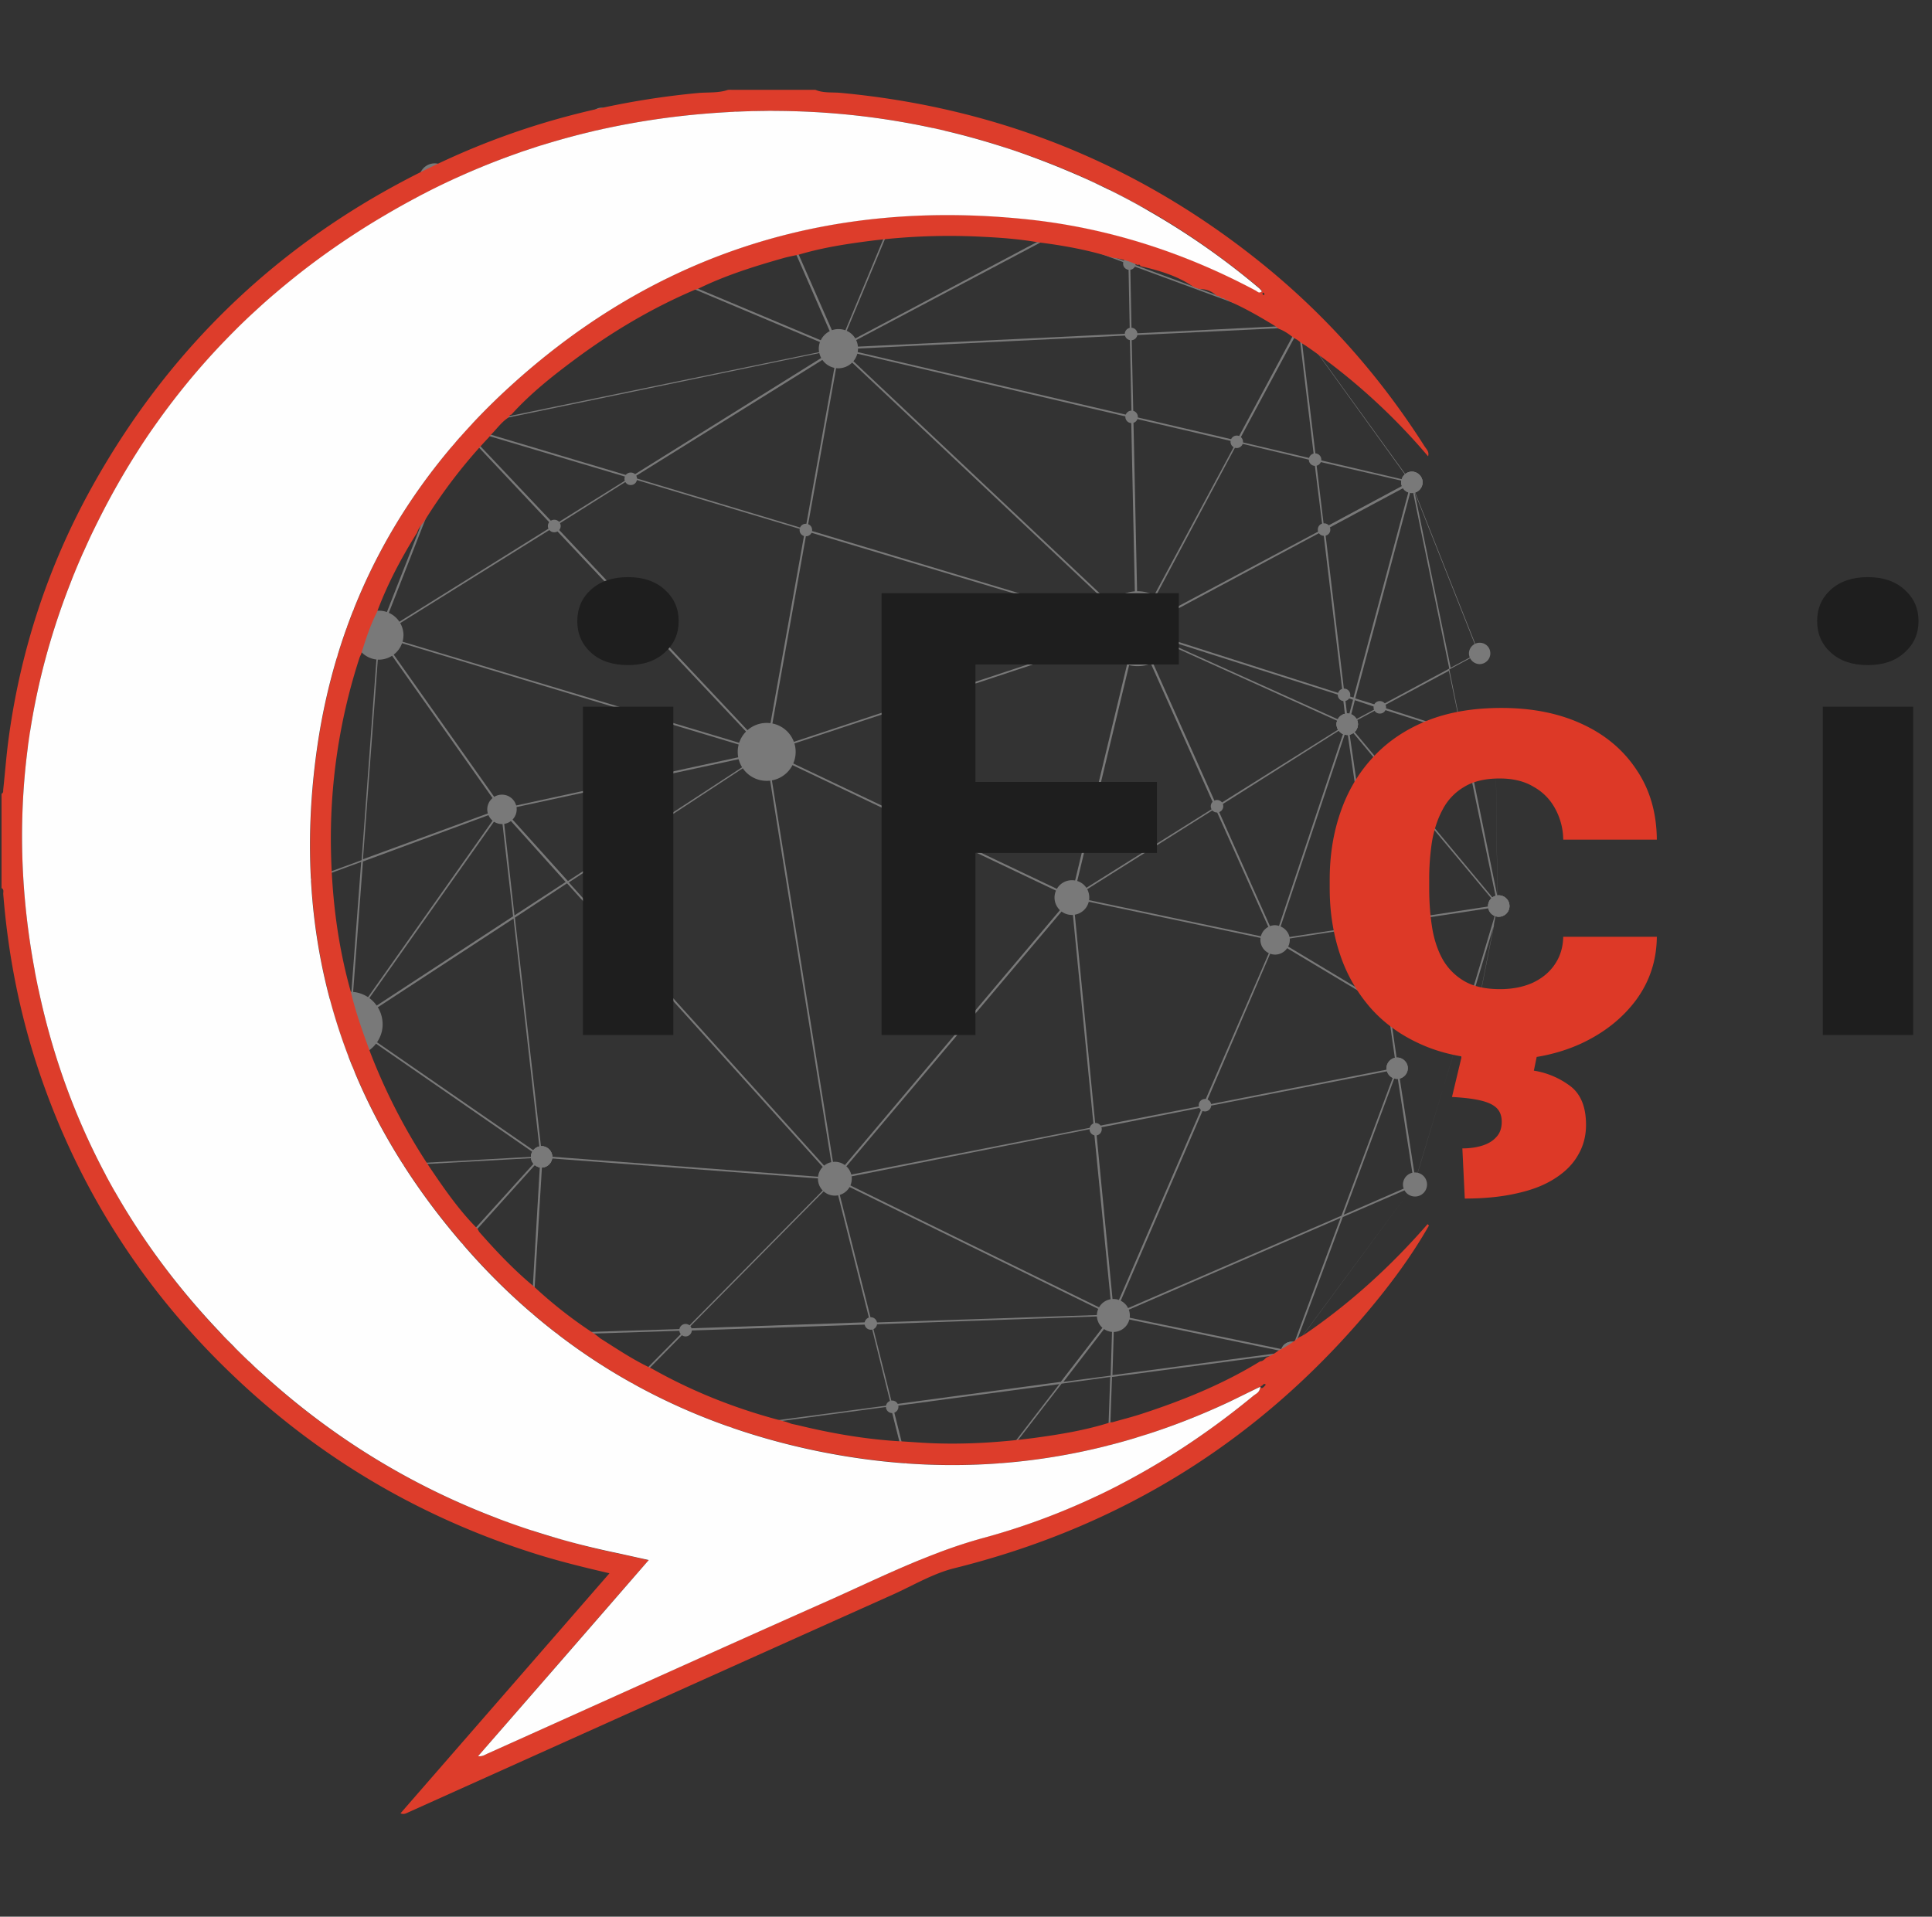 <svg width="129" height="128" fill="none" xmlns="http://www.w3.org/2000/svg"><rect width="100%" height="100%" fill="#333333" stroke="none"/><g opacity=".34" fill="#fff"><path d="M46.638 104.897l-12.05-2.648-18.655-11.544-8.301-11.782-4.88-13.507-.416-15.888 2.737-12.02v-.03l4.701-8.36 7.885-9.372 11.306-7.825 6.753-2.648c.03 0 .06 0 .06.03.03.03 0 .059 0 .089L32.98 11.95l5.207.03 1.844-4.076c0-.03.03-.03.06-.03l8.598-1.16 13.062 3.094.922-1.726c0-.03.06-.03.09-.03l12.495 4.97 11.425 8.747 7.528 10.413 4.522 11.395c0 .03 0 .06-.03.09l-1.933 1.04.862 4.255 2.202.714c.03 0 .03.03.03.06l.119 10.8-1.964 10.027c0 .03-.03.03-.03.03h-.06l-.803-.477-2.707 9.016-8.271 11.186-12.288 9.135c-.03 0-.03.03-.06 0-.03 0-.03-.03-.03-.06l.06-2.231-11.9 6.664h-.06l-23.832-6.992 8.51 7.914c.029.03.029.06 0 .06.148.089.118.089.089.089zm-11.961-2.737l11.752 2.588-8.539-7.944-2.826-.773-.387 6.129zm3.54-5.385l23.713 6.962-2.47-9.819-21.242 2.857zm21.393-2.857l2.44 9.789 8.687-11.276-11.127 1.487zm11.276-1.517l-8.658 11.217 11.722-6.546.179-5.117-3.243.446zm-42.13 1.875l5.802 7.765.387-6.04-6.189-1.725zM16.35 90.824l18.06 11.157-5.802-7.765-12.258-3.392zm57.75 6.338l-.06 2.171 11.455-8.538L74.1 97.162zm.149-5.207l-.179 5.058 11.842-6.605-11.663 1.547zm-39.125 3.124l2.827 1.607 7.735-7.825-10.175.327-.387 5.89zm10.711-6.218l-7.706 7.825 21.362-2.857-1.338-5.385-12.318.417zm-10.77 7.051l2.41.684-2.38-1.339-.03.655zm-6.427-1.785l6.308 1.755.03-.714-9.67-5.474 3.332 4.433zm-3.332-4.582l9.7 5.474.356-5.831-10.056.357zm-9.045 1.13l12.199 3.392-3.392-4.522-8.807 1.13zm41.98-2.23l1.34 5.355 11.246-1.518 3.392-4.403-15.977.565zm16.038-.417l-3.273 4.254 3.154-.416.118-3.838zm.119-.12l-.12 3.928 11.604-1.547-11.484-2.38zm-59.684-4.7l1.31 7.378 8.925-1.13-10.235-6.248zM7.87 79.072l7.914 11.246-2.648-8.033-5.266-3.213zm66.675 8.747l11.663 2.41 3.303-8.896-14.966 6.486zm15.115-6.545l-3.214 8.658 7.885-10.681-4.671 2.023zm-76.375 1.07l2.47 7.498-1.19-6.724-1.28-.773zm22.79-4.938l-10.83 12.02 10.146-.327.684-11.693zm-11.871.565l.922 11.366 10.86-12.02-11.782.654zm-10.265.595l11.068 10.77-.922-11.335-10.146.565zm.744 4.493l9.997 6.1-10.77-10.474.773 4.374zm21.541-5.742l-.714 11.752 10.294-.327 9.849-9.968-19.429-1.457zm19.488 1.517l-9.759 9.878 12.14-.417-2.381-9.461zm.119 0l2.38 9.491L74.1 87.79l-18.268-8.956zm.09-.09l18.327 8.986-1.22-12.377-17.108 3.392zm24.486-4.82l-5.95 13.806 15.113-6.546 3.63-9.758-12.793 2.499zm-7.23 1.429l1.19 12.258 5.89-13.656-7.08 1.398zm-59.952 6.813l1.31.804-.774-4.404-1.696.09 1.16 3.51zM7.84 78.923l5.207 3.154-1.13-3.421-4.077.267zm85.42-7.349l-3.54 9.55 4.7-2.052-1.16-7.498zm-.476-4.165l.565 3.898 1.16 7.497 2.648-8.777-4.373-2.618zM2.93 65.654l4.76 13.15 4.196-.238-1.22-3.69-7.736-9.222zm33.263 11.544l19.399 1.458L37.86 58.989l-3.48 2.291 1.814 15.918zM71.54 60.09L55.89 78.626l17.138-3.362L71.54 60.09zM51.25 50.3l4.522 28.265L71.48 59.941l-20.232-9.64zM10.874 75.115l1.13 3.422 1.667-.09-2.797-3.332zM37.98 58.93l17.673 19.607L51.13 50.3l-13.15 8.63zm-14.668 9.61l-9.373 9.907 10.116-.565-.744-9.342zm-12.526 6.277l3.034 3.6 9.432-9.967-15.293-2.29 2.827 8.657zM23.43 68.54l.774 9.342 11.782-.655-12.555-8.687zm.03-.12l12.615 8.718L34.29 61.34l-10.83 7.082zM71.66 60l1.487 15.234 7.17-1.398 4.76-11.009-13.418-2.826zM2.93 65.417l7.646 9.134-2.767-8.42-4.879-.714zm82.236-2.56l-4.7 10.95 12.763-2.5-.565-3.956-7.498-4.493zm12.11 7.142l.773.446 1.725-8.748-2.499 8.302zm-4.523-2.738l4.433 2.648 2.797-9.342-8.033 1.22.803 5.474zM7.9 66.04l15.322 2.291-7.051-7.825-8.985 3.303.714 2.231zm8.36-5.593l7.051 7.825.804-10.711-7.855 2.886zm7.974-2.916l-.804 10.681 9.908-14.043-9.104 3.362zm9.223-3.332L23.58 68.183l10.68-6.993-.803-6.992zm51.859 8.598l7.29 4.374-.774-5.385-6.516 1.011zM3.02 65.327l4.76.713-.713-2.201-4.047 1.487zm2.261-6.814l-2.41 6.724 4.136-1.517-1.726-5.207zm-2.856-8.658l.387 15.174 2.41-6.694-2.797-8.48zm2.916 8.48l1.755 5.355 8.956-3.303-8.182-9.074-2.53 7.021zm84.586-9.7l-4.7 14.073 6.605-1.011-1.905-13.062zM71.75 59.911l13.299 2.797-3.898-8.717-9.401 5.92zm9.52-5.98l3.868 8.688 4.701-14.103-8.569 5.415zm8.777-5.355l1.905 13.09 8.003-1.22-9.908-11.87zm-56.47 5.653l.774 6.902L37.77 58.9l-4.195-4.671zM7.96 51.224l8.242 9.134 7.944-2.916 1.1-14.906L7.96 51.224zm82.087-2.827l9.908 11.901-2.32-11.246-5.535-1.756-2.053 1.101zm7.736.684l2.202 10.8-.12-10.115-2.082-.684zm-46.444 1.131l20.202 9.61 4.255-17.703-24.457 8.093zm24.576-7.974L71.69 59.822l9.432-5.92-5.207-11.664zM33.636 54.08l4.284 4.76 12.972-8.48-17.256 3.72zM2.455 49.557l2.826 8.599 2.5-6.932-5.326-1.666zm22.88-6.962l-1.101 14.787 9.164-3.362-8.063-11.425zm.119-.06l8.092 11.456 17.406-3.779-25.498-7.676zm50.579-.386l5.207 11.663 8.628-5.415-13.835-6.248zM2.425 49.44l5.356 1.695-2.678-13.388-2.678 11.692zM9.06 38.49L7.93 51.106l17.196-8.658L9.06 38.49zm-3.898-.981l2.648 13.27L8.911 38.43l-3.749-.922zm48.705-2.023L51.25 50.123l24.457-8.093-21.839-6.545zm-28.443 6.932l25.557 7.676-14.013-14.876-11.544 7.2zm11.663-7.29L51.13 50.063l2.618-14.638-11.603-3.481-5.058 3.183zm55.161 12.08l5.355 1.726-.862-4.136-4.493 2.41zm-15.382-4.79l13.002 5.861-.208-1.785-12.794-4.076zm13.597 4.344l-.387 1.517 1.904-1.011-1.517-.506zm-.655-.209l.179 1.518.357-1.339-.536-.178zm.685.09l1.636.506 4.641-2.5-2.499-12.168-3.778 14.162zm-.714-.238l.595.178 3.808-14.251-5.713 3.064 1.31 11.009zM76.063 42.03l13.597 4.344-1.31-10.92-12.287 6.576zm18.387-9.164l2.41 11.723 1.844-.982-4.254-10.74zm-80.66-1.993l11.485 11.425 5.385-13.746-16.87 2.32zM9.06 38.37l16.037 3.957-11.425-11.396-4.225 3.273-.387 4.166zm21.72-9.76l-5.356 13.687 11.484-7.17-6.129-6.516zm23.117 6.755l21.779 6.545-19.637-18.506-2.142 11.96zm2.291-11.99L75.825 41.88l-.298-13.983-19.339-4.523zm26.45 6.188L76.063 41.88l12.258-6.545-.566-4.552-5.117-1.22zm-6.962-1.637l.297 13.865 6.576-12.258-6.873-1.607zM5.222 37.42l3.719.922.357-4.047-4.076 3.125zm4.522-8.004l-4.403 7.706 4.046-3.72.357-3.986zm-.386 4.195l-3.214 2.946 3.154-2.44.06-.506zm32.936-1.726l11.484 3.452 2.142-11.931-13.626 8.48zm45.58-1.1l.536 4.462 5.653-3.034-6.189-1.428zm-56.916-2.172l6.07 6.426 4.998-3.124-11.068-3.302zm-21.452 4.88l-.06.535 4.107-3.154-.804-.357-3.243 2.975zm.357-4.255l-.357 4.076 3.124-2.857-2.767-1.22zm78.011 1.428l6.249 1.458-7.29-10.116 1.041 8.658zm-56.886-2.172l11.157 3.332 13.537-8.45-24.694 5.118zm-13.24-2.559l-3.928 4.82 16.78-2.291-9.014-6.04-3.838 3.511zm-4.91 4.493l.804.357.595-1.607-1.398 1.25zm69.86-.952l5.057 1.19-1.04-8.658-4.017 7.468zm-68.282-.506l-.566 1.547 3.273-4.046-2.708 2.499zm-4.493.178l2.826 1.22 1.577-1.458 3.243-8.836-7.646 9.074zm65.753-1.339l6.903 1.607 4.046-7.557-11.068.535.119 5.415zm-57.928-7.944l-3.243 8.867 3.153-2.886 3.184-3.928-3.094-2.053zm19.1-4.552l-5.98 13.121 24.933-5.147-18.952-7.974zm-15.203 7.022l9.015 6.04-1.368-13.062-7.647 7.022zm7.766-7.11l1.368 13.06 5.95-13.001-5.027-2.113-2.291 2.053zm27.015 8.092l19.13 4.463-.118-5.386-19.012.923zm-35.495-1.31l-2.678 3.303 3.214-2.945-.536-.357zm49.36-6.247l-14.043 7.438 19.19-.923-.09-4.641-5.057-1.874zm-33.412-.566l18.982 7.974-4.82-11.038-12.734-.06-1.428 3.124zm23.772-2.975l-4.552 10.92L70.112 15.7l-9.461-3.48zm-9.461-.09l4.82 10.98 4.552-10.95-9.372-.03zm24.278 5.564l.089 4.582 10.89-.535-10.98-4.047zM21.02 21.917l.536.357 7.736-7.11-.328-3.065-7.944 9.818zm-3.183-2.142l3.094 2.053 7.795-9.61-10.889 7.557zm57.63-2.201l10.92 4.046-11.009-8.45.09 4.403zm-5.057-1.875l4.909 1.815-.09-4.374-4.82 2.56zm-9.402-3.48l9.253 3.42 4.82-2.558-14.073-.863zm-29.217.832l4.998 2.083 1.399-3.094-5.296-.03-1.101 1.041zm-2.707-1.011l.327 3.034 2.172-1.993-2.5-1.041zm.238-.03l2.35.982 1.041-.982h-3.392zm31.388.06l13.895.862L61.87 9.897l-1.16 2.172zm1.22-2.262l12.586 2.975-11.693-4.641-.893 1.666zm-10.8 2.202l9.223.06L48.9 6.862l2.231 5.147zm-1.785-5.058l11.246 5.117 1.16-2.172-12.406-2.945zM38.366 11.95l12.615.06-2.29-5.207-8.51 1.16-1.815 3.987zm-9.044-.06l3.51.03 2.648-2.44-6.158 2.41z"/><path d="M29.027 12.665a.714.714 0 100-1.429.714.714 0 000 1.428zm6.751-2.827a.536.536 0 100-1.071.536.536 0 000 1.071zM5.819 37.448a.724.724 0 01-.714.715.724.724 0 01-.714-.715c0-.386.327-.714.714-.714.386 0 .714.298.714.714zM3.08 49.468a.724.724 0 01-.714.714.724.724 0 01-.714-.714c0-.386.328-.714.714-.714.387 0 .714.298.714.715zm13.598 41.178a.724.724 0 01-.714.714.724.724 0 01-.714-.714c0-.387.327-.714.714-.714.387 0 .714.327.714.714zm21.988 6.099a.724.724 0 01-.714.714.724.724 0 01-.714-.714c0-.386.328-.714.714-.714.387 0 .714.328.714.714zM25.097 90.2a.714.714 0 100-1.429.714.714 0 000 1.429zm49.243-1.637a.714.714 0 10-.001-1.428.714.714 0 000 1.428zm11.541-25.795a.724.724 0 01-.714.714.724.724 0 01-.714-.714c0-.387.327-.714.714-.714.387 0 .714.327.714.714zm-13.566-2.827a.724.724 0 01-.714.715.724.724 0 01-.714-.715c0-.386.327-.714.714-.714.387-.03.714.298.714.715z"/><path d="M74.34 88.563a.714.714 0 10-.001-1.428.714.714 0 000 1.428zm-17.884-9.848a.724.724 0 01-.715.714.724.724 0 01-.714-.714c0-.387.328-.714.714-.714.387 0 .715.327.715.714zm37.546-7.378a.724.724 0 01-.714.714.724.724 0 01-.714-.714c0-.387.328-.714.714-.714.387 0 .714.327.714.714zm-3.332-22.97a.724.724 0 01-.714.714.724.724 0 01-.714-.714c0-.386.328-.714.714-.714.387 0 .714.328.714.714zm9.404 12.853a.714.714 0 100-1.428.714.714 0 000 1.429zm-14.193 1.548a.724.724 0 01-.714.714.724.724 0 01-.714-.714c0-.387.327-.714.714-.714.387 0 .714.327.714.714zm12.764 7.765a.533.533 0 01-.535.536.533.533 0 01-.536-.536c0-.297.238-.535.536-.535.297 0 .535.238.535.535z"/><path d="M100.074 61.22a.714.714 0 100-1.428.714.714 0 000 1.429zM94.48 79.816a.714.714 0 100-1.428.714.714 0 000 1.428zm-.478-8.479a.724.724 0 01-.714.714.724.724 0 01-.714-.714c0-.387.328-.714.714-.714.387 0 .714.327.714.714zm-7.05 18.982a.724.724 0 01-.715.713.724.724 0 01-.714-.713c0-.387.328-.715.715-.715.386-.03.714.298.714.715z"/><path d="M94.48 79.906a.803.803 0 100-1.607.803.803 0 000 1.606zm-20.14 8.657a.714.714 0 10-.001-1.428.714.714 0 000 1.428zm12.612 1.756a.724.724 0 01-.715.713.724.724 0 01-.714-.713c0-.387.328-.715.715-.715.386-.03.714.298.714.715zm-12.136 9.134a.863.863 0 11-1.727-.002.863.863 0 011.727.002z"/><path d="M74.34 88.95a1.1 1.1 0 100-2.201 1.1 1.1 0 000 2.201zm-11.607 14.876a.724.724 0 01-.714.714.724.724 0 01-.714-.714c0-.386.327-.714.714-.714.416 0 .714.328.714.714zm24.219-13.507a.724.724 0 01-.715.713.724.724 0 01-.714-.713c0-.387.328-.715.715-.715.386-.03.714.298.714.715zm-48.286 6.426a.724.724 0 01-.714.714.724.724 0 01-.714-.714c0-.386.328-.714.714-.714.387 0 .714.328.714.714zm17.79-18.03a.724.724 0 01-.715.714.724.724 0 01-.714-.714c0-.387.328-.714.714-.714.387 0 .715.327.715.714z"/><path d="M62.733 103.826a.724.724 0 01-.714.714.724.724 0 01-.714-.714c0-.386.327-.714.714-.714.416 0 .714.328.714.714zM39.17 96.745c0 .685-.535 1.22-1.22 1.22-.684 0-1.22-.535-1.22-1.22 0-.684.536-1.22 1.22-1.22.655.03 1.22.566 1.22 1.22zm8.184 8.093a.724.724 0 01-.714.714.724.724 0 01-.714-.714c0-.387.327-.714.714-.714.387 0 .714.327.714.714zM35.33 102.22a.724.724 0 01-.714.714.724.724 0 01-.714-.714c0-.387.328-.714.714-.714.387-.03.715.297.715.714zm1.547-24.963a.724.724 0 01-.714.715.724.724 0 01-.714-.715c0-.386.328-.714.714-.714.387 0 .714.328.714.714zm19.579 1.458a.724.724 0 01-.715.714.724.724 0 01-.714-.714c0-.387.328-.714.714-.714.387 0 .715.327.715.714zm15.859-18.774a.724.724 0 01-.714.715.724.724 0 01-.714-.715c0-.386.327-.714.714-.714.387-.03.714.298.714.715zM90.67 48.367a.724.724 0 01-.714.714.724.724 0 01-.714-.714c0-.386.328-.714.714-.714.387 0 .714.328.714.714zm-4.55 14.401a.99.99 0 01-.982.982.99.99 0 01-.982-.982.99.99 0 01.982-.982c.536.03.982.446.982.982zM76.627 42.03a.724.724 0 01-.714.715.724.724 0 01-.714-.714c0-.387.328-.715.714-.715.387 0 .714.328.714.715z"/><path d="M72.731 59.941a1.16 1.16 0 11-1.16-1.16c.654 0 1.16.506 1.16 1.16zm-20.826-9.729a.724.724 0 01-.714.714.724.724 0 01-.714-.714c0-.387.327-.714.714-.714.386 0 .714.327.714.714zm4.969 28.503a1.13 1.13 0 11-2.26.001 1.13 1.13 0 012.26 0zM33.519 54.764a.714.714 0 100-1.428.714.714 0 000 1.428zm3.358 22.493a.724.724 0 01-.714.715.724.724 0 01-.714-.715c0-.386.328-.714.714-.714.387 0 .714.328.714.714zM25.097 90.2a.714.714 0 100-1.429.714.714 0 000 1.429zm10.415 12.02a.895.895 0 01-.893.892.894.894 0 01-.892-.892c0-.476.386-.893.892-.893.476 0 .893.387.893.893zM16.678 90.646a.724.724 0 01-.714.714.724.724 0 01-.714-.714c0-.387.327-.714.714-.714.387 0 .714.327.714.714z"/><path d="M25.097 90.2a.714.714 0 100-1.429.714.714 0 000 1.429zm-1.013-21.779a.724.724 0 01-.714.714.724.724 0 01-.714-.714c0-.387.328-.714.714-.714.387-.03.714.297.714.714zm12.793 8.836a.724.724 0 01-.714.715.724.724 0 01-.714-.715c0-.386.328-.714.714-.714.387 0 .714.328.714.714zm-22.343 1.25a.724.724 0 01-.715.714.724.724 0 01-.714-.714c0-.387.328-.714.714-.714.387 0 .715.327.715.714z"/><path d="M25.097 90.2a.714.714 0 100-1.429.714.714 0 000 1.429zM8.377 78.864a.724.724 0 01-.714.714.724.724 0 01-.714-.714c0-.387.328-.714.714-.714.387 0 .714.327.714.714zm8.301 11.782a.724.724 0 01-.714.714.724.724 0 01-.714-.714c0-.387.327-.714.714-.714.387 0 .714.327.714.714zm-2.144-12.139a.724.724 0 01-.715.714.724.724 0 01-.714-.714c0-.387.328-.714.714-.714.387 0 .715.327.715.714z"/><path d="M8.377 78.864a.724.724 0 01-.714.714.724.724 0 01-.714-.714c0-.387.328-.714.714-.714.387 0 .714.327.714.714zM3.498 65.356a.724.724 0 01-.714.714.724.724 0 01-.714-.714c0-.387.328-.714.714-.714.387 0 .714.298.714.714zm11.246 13.151a.959.959 0 01-.952.952.959.959 0 01-.952-.952c0-.506.416-.952.952-.952s.952.446.952.952zm9.34-10.086a.724.724 0 01-.714.714.724.724 0 01-.714-.714c0-.387.328-.714.714-.714.387-.03.714.297.714.714zm27.821-18.209a.724.724 0 01-.714.714.724.724 0 01-.714-.714c0-.387.327-.714.714-.714.386 0 .714.327.714.714zm24.722-8.182a.724.724 0 01-.714.715.724.724 0 01-.714-.714c0-.387.328-.715.714-.715.387 0 .714.328.714.715zm23.746 7.706a.457.457 0 01-.446.447.458.458 0 01-.447-.447c0-.238.209-.446.447-.446.238 0 .446.179.446.446zm-.299 11.484a.714.714 0 100-1.428.714.714 0 000 1.429zm-5.087-29.008a.724.724 0 01-.714.714.724.724 0 01-.714-.714c0-.387.327-.714.714-.714.386 0 .714.327.714.714z"/><path d="M76.627 42.03a.724.724 0 01-.714.715.724.724 0 01-.714-.714c0-.387.328-.715.714-.715.387 0 .714.328.714.715zm14.043 6.337a.724.724 0 01-.714.714.724.724 0 01-.714-.714c0-.386.328-.714.714-.714.387 0 .714.328.714.714zm8.84-4.73a.724.724 0 01-.714.714.724.724 0 01-.714-.714c0-.387.327-.714.714-.714.387 0 .714.297.714.714zm-4.523-11.425a.724.724 0 01-.714.714.724.724 0 01-.714-.714c0-.387.327-.714.714-.714.386 0 .714.327.714.714z"/><path d="M90.67 48.367a.724.724 0 01-.714.714.724.724 0 01-.714-.714c0-.386.328-.714.714-.714.387 0 .714.328.714.714zM56.725 23.286a.724.724 0 01-.714.714.724.724 0 01-.714-.714c0-.387.327-.714.714-.714.387-.03.714.298.714.714zm38.262 8.926a.724.724 0 01-.714.714.724.724 0 01-.714-.714c0-.387.327-.714.714-.714.386 0 .714.327.714.714zm-18.36 9.818a.724.724 0 01-.714.715.724.724 0 01-.714-.714c0-.387.328-.715.714-.715.387 0 .714.328.714.715zm-.593-28.978a.724.724 0 01-.715.713.724.724 0 01-.713-.713c0-.387.327-.715.714-.715.386 0 .714.298.714.715zm11.276 8.747a.565.565 0 11-1.13 0c0-.298.267-.566.565-.566.297 0 .565.268.565.566zm-26.69-8.956a.714.714 0 100-1.428.714.714 0 000 1.428zm2.918-4.76a.724.724 0 01-.715.714.724.724 0 01-.714-.714c0-.387.328-.714.714-.714.387-.03.715.297.715.714zm6.752 8.062a.446.446 0 100-.892.446.446 0 000 .892zm5.535 1.459a.407.407 0 01-.416.416.407.407 0 01-.417-.416c0-.238.179-.417.417-.417s.416.208.416.416zm-.268 10.651a.416.416 0 100-.833.416.416 0 000 .833zm-.058-5.535a.417.417 0 100-.832.417.417 0 000 .833zm7.081 7.201a.416.416 0 100-.833.416.416 0 000 .833zm5.208 1.19a.417.417 0 100-.833.417.417 0 000 .833zm1.037 4.255a.407.407 0 01-.416.416.407.407 0 01-.417-.416c0-.238.179-.417.417-.417s.416.179.416.417zm.896 11.454a.417.417 0 100-.833.417.417 0 000 .833zm2.827.417a.407.407 0 01-.417.416.407.407 0 01-.416-.416c0-.238.178-.417.416-.417s.417.179.417.417zM81.24 54.258a.417.417 0 100-.833.417.417 0 000 .833zm10.653 7.915a.417.417 0 100-.833.417.417 0 000 .833zm1.217 5.147a.407.407 0 01-.416.416.407.407 0 01-.417-.416c0-.238.179-.417.417-.417s.416.179.416.417zm-12.674 6.903a.417.417 0 100-.833.417.417 0 000 .833zm-7.289 1.607a.417.417 0 100-.834.417.417 0 000 .833zM59.55 94.365a.417.417 0 100-.833.417.417 0 000 .833zm-1.426-5.564a.417.417 0 100-.833.417.417 0 000 .833zm-12.348.447a.416.416 0 100-.833.416.416 0 000 .833zm-10.384 6.724a.407.407 0 01-.417.416.407.407 0 01-.416-.416c0-.238.178-.417.416-.417s.417.208.417.417zm-6.784-1.369a.417.417 0 100-.833.417.417 0 000 .833zm6.844-4.998a.417.417 0 100-.834.417.417 0 000 .834zm-20.68-6.159a.416.416 0 100-.833.416.416 0 000 .833zm-1.637-.774a.417.417 0 100-.833.417.417 0 000 .833zm-1.187-3.629a.416.416 0 100-.833.416.416 0 000 .833zm-.802-4.077a.407.407 0 01-.417.417.407.407 0 01-.416-.417c0-.238.178-.416.416-.416.208 0 .417.178.417.416zm-3.304-8.42a.416.416 0 100-.833.416.416 0 000 .833zm-.746-2.44a.417.417 0 100-.833.417.417 0 000 .833zm17.436 13.835a.407.407 0 01-.416.417.407.407 0 01-.417-.417c0-.238.179-.416.417-.416s.416.178.416.416zM16.17 60.834a.416.416 0 100-.833.416.416 0 000 .833zM5.786 58.246a.407.407 0 01-.416.416.407.407 0 01-.417-.416c0-.238.179-.417.417-.417.208 0 .416.179.416.417zm3.275-19.369a.417.417 0 100-.834.417.417 0 000 .834zm8.746-12.645a.417.417 0 100-.833.417.417 0 000 .833zm-7.974 7.23a.407.407 0 01-.416.416.407.407 0 01-.417-.416c0-.239.179-.417.417-.417s.416.178.416.416zM21.526 22.81a.416.416 0 100-.833.416.416 0 000 .833zm-6.724 6.189a.407.407 0 01-.417.416.407.407 0 01-.416-.416c0-.238.178-.417.416-.417s.417.178.417.417zm22.406-13.776a.407.407 0 01-.416.417.407.407 0 01-.417-.417c0-.238.178-.416.416-.416.239 0 .417.178.417.416zm1.484-3.243a.407.407 0 01-.416.417.407.407 0 01-.417-.417c0-.238.179-.416.417-.416s.416.178.416.416zm-6.99 1.607a.417.417 0 100-.833.417.417 0 000 .833zm-2.289 2.083a.417.417 0 100-.834.417.417 0 000 .833zm3.57-3.332a.417.417 0 100-.834.417.417 0 000 .834zm18.507-.298a.407.407 0 01-.417.416.407.407 0 01-.417-.416c0-.238.179-.417.417-.417s.416.179.416.417zm-8.958 19.934a.407.407 0 01-.416.417.407.407 0 01-.417-.417c0-.238.179-.416.417-.416s.416.178.416.416zm-5.533 3.57a.417.417 0 100-.833.417.417 0 000 .834zm17.225-.149a.407.407 0 01-.417.417.407.407 0 01-.416-.416c0-.239.178-.417.416-.417s.417.178.417.416zm7.618-25.14a.416.416 0 100-.833.416.416 0 000 .832z"/><path d="M76.034 13.052a.724.724 0 01-.715.713.724.724 0 01-.713-.713c0-.387.327-.715.714-.715.386 0 .714.298.714.715zM49.463 6.744a.724.724 0 01-.714.714.724.724 0 01-.714-.714c0-.387.327-.714.714-.714.387 0 .714.327.714.714zm11.157 6.099a.714.714 0 100-1.428.714.714 0 000 1.428z"/><path d="M76.39 13.052c0 .595-.477 1.1-1.102 1.1-.595 0-1.1-.476-1.1-1.1 0-.595.475-1.101 1.1-1.101a1.08 1.08 0 011.101 1.1zM56.725 23.286a.724.724 0 01-.714.714.724.724 0 01-.714-.714c0-.387.327-.714.714-.714.387-.03.714.298.714.714zM77.61 43.86a2.5 2.5 0 10-3.406-3.658 2.5 2.5 0 003.406 3.658zM30.75 29.207a.714.714 0 100-1.428.714.714 0 000 1.428zm21.155 21.005a.724.724 0 01-.714.714.724.724 0 01-.714-.714c0-.387.327-.714.714-.714.386 0 .714.327.714.714z"/><path d="M56.725 23.286a.724.724 0 01-.714.714.724.724 0 01-.714-.714c0-.387.327-.714.714-.714.387-.03.714.298.714.714zM26.018 42.417a.724.724 0 01-.714.714.724.724 0 01-.714-.714c0-.387.327-.714.714-.714.387 0 .714.327.714.714zm7.501 12.347a.714.714 0 100-1.428.714.714 0 000 1.428zm19.607-4.552a1.93 1.93 0 01-1.934 1.934 1.93 1.93 0 01-1.934-1.934 1.93 1.93 0 011.934-1.934 1.93 1.93 0 011.934 1.934z"/><path d="M26.018 42.417a.724.724 0 01-.714.714.724.724 0 01-.714-.714c0-.387.327-.714.714-.714.387 0 .714.327.714.714zm-1.934 26.004a.724.724 0 01-.714.714.724.724 0 01-.714-.714c0-.387.328-.714.714-.714.387-.03.714.297.714.714zm9.433-13.389a.982.982 0 100-1.964.982.982 0 000 1.964zM3.498 65.356a.724.724 0 01-.714.714.724.724 0 01-.714-.714c0-.387.328-.714.714-.714.387 0 .714.298.714.714z"/><path d="M25.49 68.905a2.172 2.172 0 10-4.228-1.001 2.172 2.172 0 004.227 1zM8.584 51.194a.724.724 0 01-.714.714.724.724 0 01-.714-.714c0-.387.328-.714.714-.714.387 0 .714.327.714.714zM3.08 49.468a.724.724 0 01-.714.714.724.724 0 01-.714-.714c0-.386.328-.714.714-.714.387 0 .714.298.714.715zm.418 15.888a.724.724 0 01-.714.714.724.724 0 01-.714-.714c0-.387.328-.714.714-.714.387 0 .714.298.714.714z"/><path d="M8.584 51.194a.724.724 0 01-.714.714.724.724 0 01-.714-.714c0-.387.328-.714.714-.714.387 0 .714.327.714.714zm17.434-8.777a.724.724 0 01-.714.714.724.724 0 01-.714-.714c0-.387.327-.714.714-.714.387 0 .714.327.714.714zM5.819 37.448a.724.724 0 01-.714.715.724.724 0 01-.714-.715c0-.386.327-.714.714-.714.386 0 .714.298.714.714z"/><path d="M8.584 51.194a.724.724 0 01-.714.714.724.724 0 01-.714-.714c0-.387.328-.714.714-.714.387 0 .714.327.714.714zM5.819 37.448a.724.724 0 01-.714.715.724.724 0 01-.714-.715c0-.386.327-.714.714-.714.386 0 .714.298.714.714zm7.852-5.89a.714.714 0 100-1.429.714.714 0 000 1.428zm-3.836-1.845a.565.565 0 100-1.131.565.565 0 000 1.13zM26.94 42.417a1.65 1.65 0 01-1.636 1.636 1.65 1.65 0 01-1.636-1.636 1.65 1.65 0 011.636-1.636 1.65 1.65 0 011.637 1.636zm3.81-13.21a.714.714 0 100-1.428.714.714 0 000 1.428zm25.975-5.921a.724.724 0 01-.714.714.724.724 0 01-.714-.714c0-.387.327-.714.714-.714.387-.03.714.298.714.714zm3.898-10.175a.982.982 0 100-1.964.982.982 0 000 1.964zm-31.596-.446a.714.714 0 100-1.429.714.714 0 000 1.428z"/><path d="M30.75 29.207a.714.714 0 100-1.428.714.714 0 000 1.428zm-13.033-8.926a.506.506 0 100-1.011.506.506 0 000 1.011zm11.31-7.616a.714.714 0 100-1.429.714.714 0 000 1.428z"/><path d="M30.75 29.207a.714.714 0 100-1.428.714.714 0 000 1.428zM40.866 7.904a.724.724 0 01-.714.714.724.724 0 01-.714-.714c0-.387.327-.714.714-.714.387 0 .714.327.714.714zM57.29 23.286a1.32 1.32 0 01-1.309 1.31 1.32 1.32 0 01-1.31-1.31c0-.714.596-1.309 1.31-1.309.744 0 1.31.565 1.31 1.31zM49.463 6.744a.724.724 0 01-.714.714.724.724 0 01-.714-.714c0-.387.327-.714.714-.714.387 0 .714.327.714.714zm-20.437 6.248a1.041 1.041 0 100-2.083 1.041 1.041 0 000 2.083z"/></g><path d="M44.96 47.193V69.12h-6.037V47.193h6.037zm-6.413-5.714c0-.851.306-1.554.92-2.108.612-.553 1.434-.83 2.464-.83 1.017 0 1.832.277 2.444.83.627.554.94 1.257.94 2.108 0 .85-.313 1.553-.94 2.107-.612.554-1.427.831-2.444.831-1.03 0-1.852-.277-2.465-.83-.613-.555-.92-1.257-.92-2.108zm26.585-1.864V69.12h-6.267V39.614h6.267zm12.117 12.604v4.742h-13.83v-4.742h13.83zm1.461-12.605v4.763H63.42v-4.763h15.29zm49.035 7.58v21.925h-6.037V47.194h6.037zm-6.414-5.715c0-.851.306-1.554.92-2.108.612-.553 1.434-.83 2.465-.83 1.016 0 1.831.277 2.443.83.628.554.941 1.257.941 2.108 0 .85-.313 1.553-.941 2.107-.612.554-1.427.831-2.443.831-1.031 0-1.853-.277-2.465-.83-.614-.555-.92-1.257-.92-2.108z" fill="#1E1E1E"/><path d="M87.083 89.132c3.08-2.1 5.798-4.584 8.236-7.383l.093.093c-1.155 2.03-2.543 3.896-4.036 5.68-7.349 8.737-16.575 14.453-27.657 17.206-1.446.361-2.752 1.155-4.105 1.761-10.778 4.829-21.545 9.682-32.31 14.522-.176.082-.35.187-.56.082 4.63-5.319 9.272-10.65 13.95-16.027-1.703-.396-3.325-.793-4.923-1.295-7.663-2.414-14.417-6.38-20.226-11.932C9.491 86.065 5.141 79.218 2.516 71.286 1.28 67.53.533 63.669.218 59.715c-.011-.14.07-.315-.116-.409v-6.298c.14-.059.105-.187.116-.304.117-1.084.199-2.17.338-3.242.794-6.008 2.66-11.688 5.6-16.972 5.447-9.787 13.297-17.019 23.457-21.73 5.4-2.509 11.08-3.99 17.006-4.55.665-.058 1.353.012 1.995-.21h5.832c.525.222 1.097.152 1.645.198 10.556.98 19.97 4.771 28.205 11.431 4.28 3.465 7.873 7.536 10.824 12.178.117.187.327.35.233.665a41.561 41.561 0 00-8.165-7.384l-.28-.175-.291-.221c-.094-.047-.175-.105-.269-.152-.291-.233-.606-.455-.968-.583-.081-.058-.163-.128-.245-.187-.991-.606-2.006-1.19-3.067-1.656-.059-.082-.14-.117-.234-.093a.289.289 0 00-.28-.117l-.023-.012c-.07-.093-.152-.14-.28-.128-.291-.28-.63-.443-1.038-.455a1.319 1.319 0 01-.63-.222c-1.05-.7-2.251-1.038-3.453-1.318l.012.012c-.012-.151-.128-.093-.198-.093-.513-.233-1.038-.409-1.61-.467-1.54-.49-3.126-.793-4.736-1.003-.116-.012-.233-.035-.35-.047-1.224-.21-2.46-.303-3.709-.361a42.217 42.217 0 00-7.185.245c-1.668.21-3.336.455-4.958.933-.046.012-.105.023-.151.035-.28.058-.572.117-.84.186-1.983.56-3.943 1.167-5.797 2.077-.07.023-.152.046-.222.07-2.87 1.225-5.517 2.8-8.013 4.654-1.505 1.12-2.975 2.286-4.235 3.686h.012c-.082-.012-.128.046-.152.116-.034.035-.07.082-.116.117-.42.292-.712.712-1.073 1.073-.059.07-.117.129-.164.199a34.67 34.67 0 00-4.316 5.61c-.186.233-.384.455-.478.758-1.05 1.68-1.983 3.43-2.67 5.284-.456.898-.77 1.855-1.062 2.811-.035.082-.082.175-.117.269a39.029 39.029 0 00-1.901 12.947c.07 3.196.466 6.334 1.341 9.413.327 1.389.817 2.73 1.306 4.06a39.612 39.612 0 004.071 7.792c.934 1.376 1.89 2.74 3.068 3.919.035.07.07.128.105.198 1.108 1.26 2.263 2.485 3.558 3.57.07.058.14.128.21.186a29.815 29.815 0 003.966 3.08c.116.093.233.174.338.268 1.108.7 2.193 1.434 3.383 1.994.035.024.081.035.116.059 2.8 1.575 5.762 2.73 8.877 3.522.152.047.292.105.443.152.117.023.222.047.338.07 2.24.548 4.503.945 6.8 1.085.082 0 .152.011.234.011.735.047 1.47.106 2.205.129 2.181.07 4.35-.07 6.509-.35 1.738-.233 3.476-.513 5.167-1.05.047 0 .105-.012.151-.012.654-.186 1.307-.35 1.948-.56 2.753-.898 5.424-1.982 7.897-3.499.175-.011.292-.128.408-.245.175-.081.339-.163.514-.256.093-.07.198-.14.291-.21.502-.257.98-.549 1.412-.91.116-.047.221-.105.326-.164zm-2.706 3.5c.047-.059.094-.105.14-.163-.105-.094-.163-.024-.233.058-.058.035-.152.046-.093.14.07.082.128-.012.186-.035zm-52.455 24.647c.315.035.49-.117.677-.198 7.605-3.418 15.199-6.859 22.815-10.242 3.371-1.493 6.672-3.173 10.277-4.152 6.707-1.82 12.69-5.086 18.033-9.507.152-.128.397-.222.432-.583-.724.35-1.377.688-2.03.991-8.772 4.141-17.94 5.25-27.435 3.325-9.285-1.878-17.182-6.334-23.457-13.461-8.445-9.565-11.84-20.763-10.066-33.395 1.353-9.635 5.774-17.789 12.959-24.32C43.96 16.8 55.613 13.231 68.782 14.654c5.319.572 10.346 2.216 15.07 4.736.117.058.234.233.42.046-.07-.07-.128-.151-.198-.21-3.453-2.904-7.22-5.319-11.315-7.185-8.235-3.756-16.866-5.214-25.883-4.432-6.894.595-13.414 2.508-19.491 5.82C18.04 18.516 10.903 25.783 6.26 35.383 1.501 45.216.312 55.527 2.598 66.2c1.89 8.807 6.03 16.459 12.26 22.968 7.301 7.628 16.166 12.457 26.5 14.592.63.128 1.26.28 1.949.431-3.826 4.386-7.582 8.714-11.385 13.088zm52.432-97.748c-.023.023-.058.046-.058.07 0 .035.023.081.046.093.058.023.094-.012.082-.07-.012-.035-.047-.058-.07-.093z" fill="#DD3D2B"/><path d="M31.922 117.279c3.814-4.374 7.57-8.69 11.396-13.099-.7-.152-1.318-.292-1.948-.432-10.347-2.123-19.2-6.952-26.502-14.592C8.628 82.66 4.487 75.007 2.598 66.2.31 55.54 1.5 45.229 6.26 35.384c4.642-9.612 11.78-16.879 21.124-21.964 6.077-3.301 12.598-5.214 19.491-5.81 9.017-.78 17.637.677 25.872 4.445a49.696 49.696 0 0111.315 7.185c.07.059.128.14.198.21-.187.187-.303.012-.42-.046-4.724-2.52-9.752-4.153-15.07-4.736-13.17-1.423-24.822 2.146-34.655 11.081-7.186 6.532-11.607 14.686-12.96 24.32-1.773 12.633 1.633 23.831 10.067 33.396 6.275 7.115 14.172 11.571 23.457 13.46 9.483 1.925 18.651.805 27.435-3.324.653-.315 1.306-.641 2.03-.991-.024.373-.269.455-.432.583-5.354 4.42-11.338 7.687-18.034 9.507-3.604.979-6.905 2.647-10.276 4.152-7.617 3.383-15.21 6.824-22.816 10.241-.175.07-.35.222-.664.187z" fill="#FEFEFE"/><path d="M100.156 66.056c.815 0 1.538-.14 2.168-.419.63-.293 1.123-.698 1.476-1.214.369-.53.561-1.151.577-1.863h6.25c-.015 1.591-.485 3.008-1.407 4.25-.923 1.228-2.16 2.198-3.713 2.91-1.553.698-3.291 1.046-5.212 1.046-1.938 0-3.63-.293-5.074-.879-1.431-.586-2.623-1.395-3.576-2.428a10.368 10.368 0 01-2.144-3.643c-.478-1.396-.716-2.889-.716-4.48v-.607c0-1.605.238-3.099.716-4.48.477-1.396 1.191-2.61 2.144-3.643.954-1.047 2.145-1.863 3.576-2.45 1.43-.585 3.105-.879 5.027-.879 2.045 0 3.837.356 5.374 1.068 1.553.712 2.767 1.73 3.644 3.056.892 1.313 1.346 2.869 1.361 4.669h-6.25a4.381 4.381 0 00-.53-2.052 3.613 3.613 0 00-1.431-1.465c-.615-.377-1.376-.565-2.283-.565-.969 0-1.76.188-2.375.565a3.743 3.743 0 00-1.431 1.507c-.338.628-.576 1.347-.715 2.157a16.462 16.462 0 00-.184 2.512v.607c0 .88.061 1.724.184 2.533.124.81.354 1.528.693 2.156a3.93 3.93 0 001.453 1.487c.615.363 1.413.544 2.398.544zm-2.49 4.208h5.004l-.254 1.235c.876.14 1.676.475 2.398 1.005.724.53 1.085 1.403 1.085 2.617 0 .74-.177 1.41-.53 2.01-.338.6-.846 1.116-1.522 1.549-.677.446-1.523.781-2.537 1.005-1.015.237-2.184.356-3.506.356l-.162-3.35c.492 0 .937-.063 1.337-.188.4-.126.715-.321.946-.587.231-.25.346-.586.346-1.004 0-.391-.115-.698-.346-.922-.23-.223-.592-.39-1.083-.502-.478-.112-1.108-.189-1.892-.23l.715-2.994z" fill="#DD3927"/></svg>